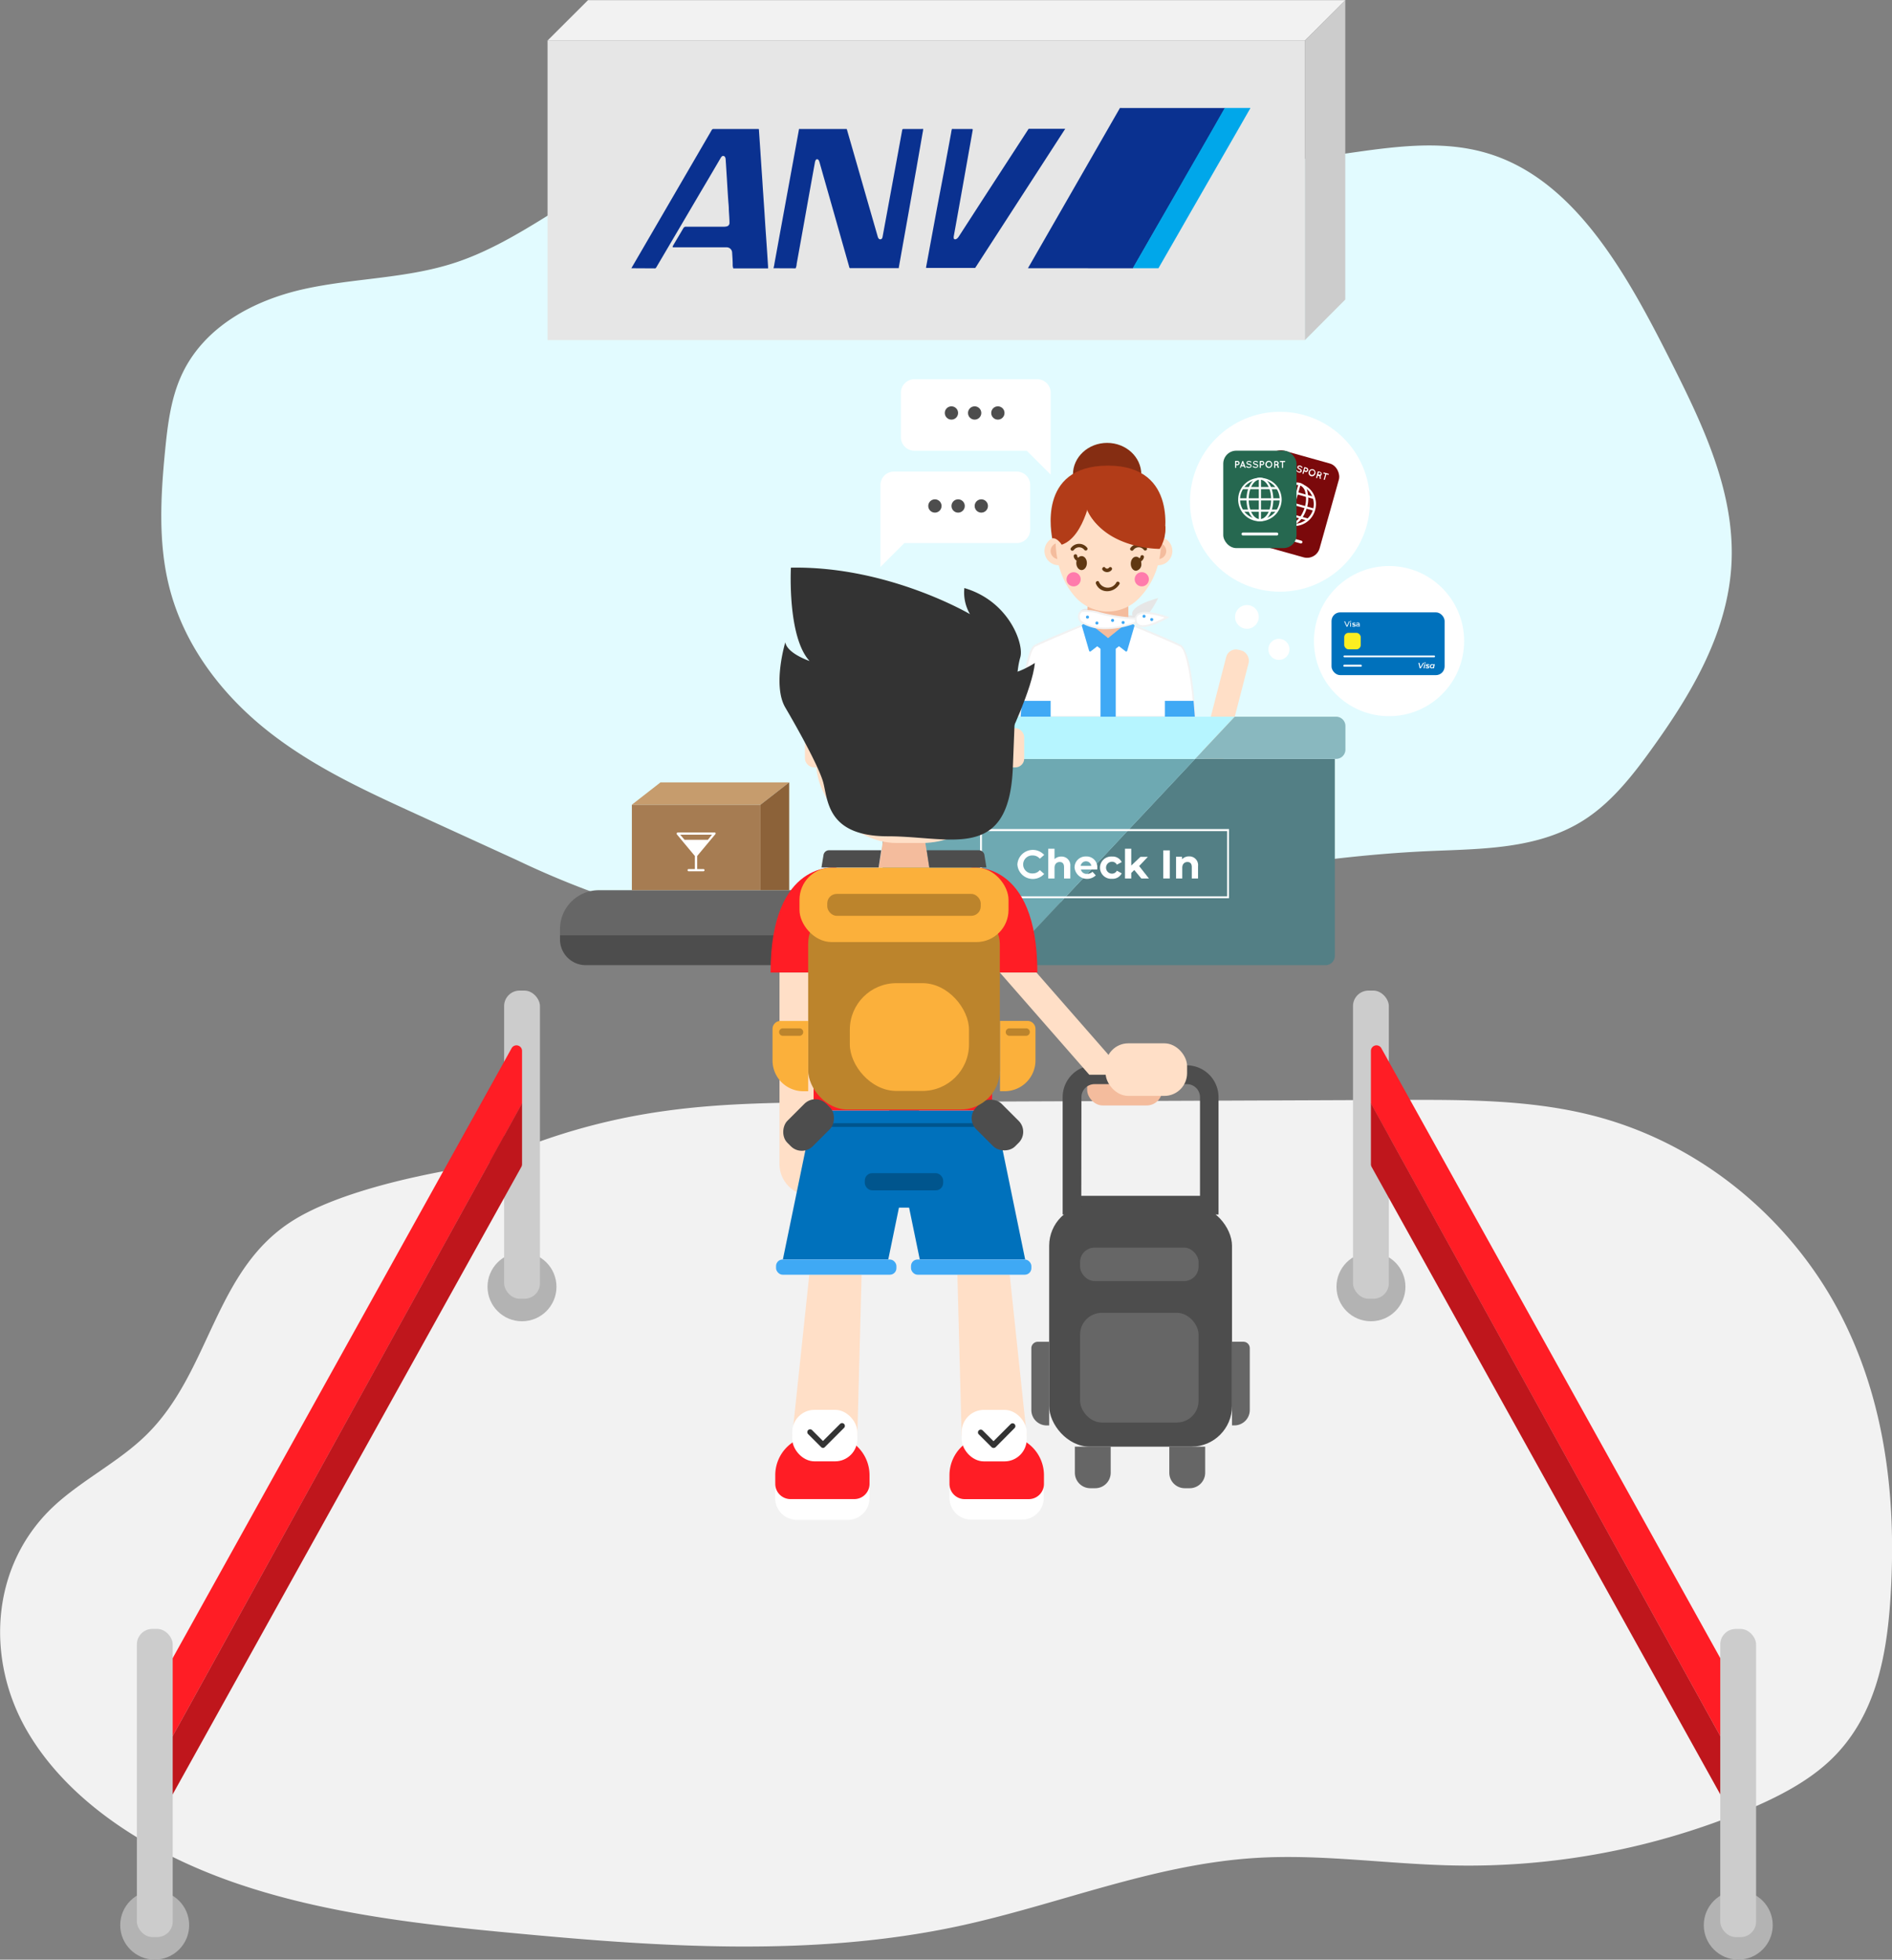 <svg xmlns="http://www.w3.org/2000/svg" viewBox="0 0 435.16 450.74"><rect x="0" y="0" width="435.16" height="450.74" fill="#808080" stroke="none"/><defs><style>.cls-1{fill:#e2fbff;}.cls-2{fill:#f2f2f2;}.cls-3{fill:#852d12;}.cls-4{fill:#e6e6e6;}.cls-5{fill:#f4bc9d;}.cls-6{fill:#fff;}.cls-7{fill:#3fa9f5;}.cls-8{fill:#ffdfc7;}.cls-9{fill:#b23c18;}.cls-10{fill:#603813;}.cls-11{fill:#ff7bac;}.cls-12{fill:#666;}.cls-13{fill:#4d4d4d;}.cls-14{fill:#537f85;}.cls-15{fill:#6ea9b2;}.cls-16{fill:#b6f5ff;}.cls-17{fill:#89b8bf;}.cls-18{fill:#a67c52;}.cls-19{fill:#c69c6d;}.cls-20{fill:#8c6239;}.cls-21{fill:#fbb03b;}.cls-22{fill:#ff1d25;}.cls-23{fill:#0071bc;}.cls-24{fill:#00558d;}.cls-25{fill:#bc842c;}.cls-26{fill:#333;}.cls-27{fill:#b3b3b3;}.cls-28{fill:#ccc;}.cls-29{fill:#bf161c;}.cls-30{fill:#0a3190;}.cls-31{fill:#00a7ea;}.cls-32{fill:#7b090b;}.cls-33{fill:#266850;}.cls-34{fill:#fcee21;}</style></defs><title>Illustration</title><g id="Layer_2" data-name="Layer 2"><g id="Layer_1-2" data-name="Layer 1"><path class="cls-1" d="M298.57,36.67c15-1.33,30.43-5.89,44.84-1,19.33,6.54,31,27.83,40.89,47.46,7.28,14.47,14.79,30,13.94,46.53-.82,15.74-9.1,29.7-17.91,42-4.53,6.35-9.4,12.61-15.67,16.73-10.65,7-23.72,6.83-36.07,7.38-57.08,2.52-113.77,24.2-170.3,15a122.24,122.24,0,0,1-19.86-4.8,203.6,203.6,0,0,1-19.62-8.17l-23-10.52c-11.81-5.4-23.74-10.87-34.16-19.1s-19.34-19.6-22.76-33.32c-2.53-10.12-1.94-20.85-.91-31.29.56-5.72,1.28-11.54,3.53-16.72C46.59,75.13,58.52,69,70,66.47s23.49-2.36,34.74-6.07C118.39,55.9,130,46.05,143,39.68,174.6,24.2,210.9,30.34,244.9,36.76,244.9,36.76,281.15,38.21,298.57,36.67Z"/><path class="cls-2" d="M111.15,267.91a144.69,144.69,0,0,1,42-12.4c13.31-1.85,26.86-1.91,40.35-2L321.67,253c14.85-.06,29.95-.09,44.19,3.47,25.71,6.42,46,24.29,57,45s13.43,44,11.91,66.63c-.88,13.13-3.49,27.07-13.88,36.86-5.18,4.88-11.93,8.36-18.87,11.29a167.1,167.1,0,0,1-68.14,12.82c-15-.33-30-2.64-45-1.72-23.77,1.45-45.73,10.86-68.85,15.78-33,7-67.74,4.74-101.59,1.54-21.63-2-43.48-4.5-63.67-11.35s-38.86-18.6-48.49-35.1-8.53-38.08,6.05-51.74c6.42-6,15-10.23,21.23-16.34,15-14.59,15.6-38.21,34.09-49.57C82.31,271.56,111.15,267.91,111.15,267.91Z"/><ellipse class="cls-3" cx="254.64" cy="109.13" rx="7.86" ry="7.26"/><path class="cls-4" d="M260.79,142.12c2.22,2.62,5.59-4.56,5.59-4.56S258.57,139.51,260.79,142.12Z"/><path class="cls-4" d="M249.1,140.13c-.44.23-.81.37-.91,1.41-.07.66.24.78.68,1,4.95,2.86,11.19.35,11.93.16.93-.24.78-1.06.08-1.07C254,141.24,251.66,139.58,249.1,140.13Z"/><rect class="cls-5" x="250.12" y="136.22" width="9.4" height="13.5"/><path class="cls-6" d="M274.81,164.85s-.93-15.74-3.48-16.38c-.7-.5-10.77-4.7-11.09-4.76h0c-.3-.05-.57-.22-.78,0l-4.11,4.82a.83.83,0,0,1-.55.27.81.81,0,0,1-.55-.27l-4.12-4.82c-.2-.22-.47-.05-.77,0h0c-.32.06-10.39,4.26-11.1,4.76-2.56.71-3.48,16.38-3.48,16.38Z"/><path class="cls-2" d="M275,165.07H234.53v-.23c.1-1.61,1-15.73,3.61-16.57.94-.59,10.77-4.7,11.15-4.77l.21-.05a.68.68,0,0,1,.77.12l4.12,4.82a.61.61,0,0,0,.39.2.73.73,0,0,0,.39-.2l4.11-4.82a.69.69,0,0,1,.77-.12l.2.05c.39.07,10.21,4.17,11.16,4.77,2.6.79,3.51,14.95,3.61,16.57ZM235,164.64h39.6c-.39-6.26-1.57-15.52-3.31-16l-.07,0c-.63-.44-10.53-4.59-11-4.72a.94.94,0,0,1-.24-.06c-.23-.06-.29-.06-.34,0l-4.11,4.81a1.12,1.12,0,0,1-.69.35h-.05a1.14,1.14,0,0,1-.68-.34L250,143.85c-.05,0-.1,0-.33,0a1,1,0,0,1-.25.06c-.48.13-10.38,4.28-11,4.72l-.06,0C236.55,149.16,235.37,158.4,235,164.64Z"/><path class="cls-7" d="M255.12,146.91l3.76,2.9a.24.24,0,0,0,.38-.13l1.65-5.67a.24.24,0,0,0,0-.2l-1-.79a.25.25,0,0,0-.39,0l-4.43,3.56A.25.25,0,0,0,255.12,146.91Z"/><path class="cls-7" d="M254.62,146.91l-3.75,2.9a.24.24,0,0,1-.38-.13L248.84,144a.24.24,0,0,1,0-.2l.87-.79a.24.24,0,0,1,.38,0l4.53,3.56A.24.24,0,0,1,254.62,146.91Z"/><path class="cls-6" d="M248.84,140.58a1.52,1.52,0,0,0,0,2.57c4.95,2.86,11.19.35,11.93.16.93-.24.78-1.06.08-1.07C254,141.88,251.4,140,248.84,140.58Z"/><path class="cls-2" d="M254.32,144.72a10.91,10.91,0,0,1-5.55-1.38,1.76,1.76,0,0,1-.84-1.51,1.49,1.49,0,0,1,.81-1.44l0,0a9.85,9.85,0,0,1,4.37.46,39.82,39.82,0,0,0,7.73,1.2.72.72,0,0,1,.77.6c0,.3-.15.72-.81.88l-.35.11A19.85,19.85,0,0,1,254.32,144.72Zm-5.41-3.94a1.09,1.09,0,0,0-.55,1A1.35,1.35,0,0,0,249,143c2.93,1.69,6.76,1.77,11.41.26l.37-.12c.37-.09.51-.28.49-.42s-.12-.22-.35-.22a40.42,40.42,0,0,1-7.82-1.21A9.9,9.9,0,0,0,248.91,140.78Z"/><path class="cls-8" d="M269.64,126.74a3.27,3.27,0,1,1-3.26-3.27A3.26,3.26,0,0,1,269.64,126.74Z"/><path class="cls-5" d="M268.23,126.74a1.86,1.86,0,1,1-1.85-1.86A1.85,1.85,0,0,1,268.23,126.74Z"/><path class="cls-8" d="M246.77,126.74a3.27,3.27,0,1,1-3.26-3.27A3.26,3.26,0,0,1,246.77,126.74Z"/><path class="cls-5" d="M245.36,126.74a1.86,1.86,0,1,1-1.85-1.86A1.85,1.85,0,0,1,245.36,126.74Z"/><path class="cls-8" d="M247.26,137.25a10,10,0,0,0,14.79.28c7.55-7.86,4.35-18.94,4.35-18.94s-.57-7.79-11.33-7.79a11.86,11.86,0,0,0-11.7,8S240.59,129.63,247.26,137.25Z"/><path class="cls-9" d="M242,123.83c1.13-.25,2.2,1.46,2.2,1.46l.47-8.24,20,0s1,9,.95,8.67c.59-2.32,2.07-1.72,2.07-1.72s3.7-16.9-12.85-16.9S242,123.36,242,123.83Z"/><rect class="cls-7" x="253.12" y="148.59" width="3.5" height="16.39"/><path class="cls-7" d="M252.53,146.71h4.67c.29,0,.43,1.68.23,1.88l-2.33,1.78a.32.32,0,0,1-.47,0l-2.34-1.77C252.1,148.37,252.25,146.71,252.53,146.71Z"/><path class="cls-6" d="M261.21,142.67c.38,3.41,7.19-.66,7.19-.66S260.83,139.26,261.21,142.67Z"/><path class="cls-2" d="M262.88,144.24a2.37,2.37,0,0,1-1-.2,1.59,1.59,0,0,1-.85-1.35h0a1.5,1.5,0,0,1,.53-1.46c1.67-1.32,6.72.5,6.94.57l.42.16-.38.23C268.34,142.29,265.05,144.24,262.88,144.24Zm-1.46-1.59a1.18,1.18,0,0,0,.62,1c1.42.7,4.68-1,5.84-1.6-1.65-.54-5-1.36-6.09-.49a1.14,1.14,0,0,0-.37,1.09Z"/><circle class="cls-7" cx="263.13" cy="141.75" r="0.35"/><circle class="cls-7" cx="264.9" cy="142.5" r="0.35"/><circle class="cls-7" cx="258.32" cy="143.19" r="0.35"/><circle class="cls-7" cx="252.29" cy="143.31" r="0.35"/><circle class="cls-7" cx="255.89" cy="142.7" r="0.35"/><circle class="cls-7" cx="250.12" cy="141.94" r="0.35"/><polygon class="cls-7" points="241.65 164.85 234.76 164.85 235.05 161.21 241.65 161.21 241.65 164.85"/><polygon class="cls-7" points="267.93 164.85 274.81 164.85 274.52 161.21 267.93 161.21 267.93 164.85"/><path class="cls-10" d="M248.77,127.91a1,1,0,0,0-.76.36.41.41,0,0,1-.25-.31.41.41,0,1,0-.81,0,1.4,1.4,0,0,0,.67,1,2.35,2.35,0,0,0-.07.54c0,.89.55,1.62,1.22,1.62s1.21-.73,1.21-1.62S249.43,127.91,248.77,127.91Z"/><path class="cls-10" d="M262.7,127.69a.41.41,0,0,0-.4.4.4.4,0,0,1-.25.31,1,1,0,0,0-.76-.35c-.67,0-1.21.72-1.21,1.62s.54,1.61,1.21,1.61a1.46,1.46,0,0,0,1.22-1.61,2.36,2.36,0,0,0-.07-.55,1.38,1.38,0,0,0,.67-1A.41.41,0,0,0,262.7,127.69Z"/><path class="cls-10" d="M255.66,131.12a.43.43,0,0,0,0-.57.41.41,0,0,0-.57,0,.55.55,0,0,1-.91,0c-.34-.39-.91.19-.57.58A1.35,1.35,0,0,0,255.66,131.12Z"/><path class="cls-10" d="M257.46,134.38c.27-.44-.43-.85-.7-.41a2.22,2.22,0,0,1-4-.11c-.2-.48-.9-.07-.69.41C253.08,136.64,256.21,136.44,257.46,134.38Z"/><path class="cls-10" d="M247,126.48a1.51,1.51,0,0,1,2.4,0,.41.41,0,0,0,.7-.41,2.33,2.33,0,0,0-3.8,0C246,126.52,246.67,126.92,247,126.48Z"/><path class="cls-10" d="M260.69,126.48a1.51,1.51,0,0,1,2.4,0,.41.41,0,0,0,.7-.41,2.33,2.33,0,0,0-3.8,0C259.71,126.52,260.41,126.92,260.69,126.48Z"/><circle class="cls-11" cx="246.93" cy="133.25" r="1.63"/><path class="cls-11" d="M264.24,133.25a1.63,1.63,0,1,1-1.63-1.64A1.63,1.63,0,0,1,264.24,133.25Z"/><path class="cls-9" d="M251.16,112.73s-1.49,10.66-6.95,12.56l-1.42-4.35,1.19-5.69Z"/><path class="cls-9" d="M249.77,116.38s1.35,7.91,15.87,9.31v-5.87l-1.09-5.4-5.89-.76Z"/><path class="cls-9" d="M268.05,121.08a9.16,9.16,0,0,1-1.32,5.17s-12.34.16-16.66-8.94l9.25-2Z"/><rect class="cls-8" x="277.86" y="149.69" width="5.33" height="26.68" rx="2.3" transform="matrix(0.97, 0.25, -0.25, 0.97, 50.5, -65.79)"/><path class="cls-12" d="M137.73,204.76h67.88a0,0,0,0,1,0,0v10.35a0,0,0,0,1,0,0H128.8a0,0,0,0,1,0,0V213.7A8.94,8.94,0,0,1,137.73,204.76Z"/><path class="cls-13" d="M128.8,215.11h76.81a0,0,0,0,1,0,0V222a0,0,0,0,1,0,0H134.72A5.92,5.92,0,0,1,128.8,216v-.93A0,0,0,0,1,128.8,215.11Z"/><path class="cls-14" d="M230.35,222h74.51a2.14,2.14,0,0,0,2.15-2.14V174.55H274.87Z"/><path class="cls-15" d="M203,174.55v45.27A2.14,2.14,0,0,0,205.1,222h25.25l44.52-47.41Z"/><path class="cls-16" d="M284,164.85H202.3a2.15,2.15,0,0,0-2.14,2.15v5.4a2.14,2.14,0,0,0,2.14,2.15h72.57Z"/><path class="cls-17" d="M307.29,164.85H284l-9.11,9.7h32.42a2.14,2.14,0,0,0,2.14-2.15V167A2.15,2.15,0,0,0,307.29,164.85Z"/><path class="cls-6" d="M234,198.83a3.55,3.55,0,0,1,6.16-2.19l-1,.88a2.06,2.06,0,0,0-1.62-.75,2.07,2.07,0,1,0,0,4.13,2.05,2.05,0,0,0,1.62-.77l1,.89a3.55,3.55,0,0,1-6.16-2.19Z"/><path class="cls-6" d="M246.17,199.22v2.84h-1.44v-2.62c0-.8-.37-1.17-1-1.17s-1.19.42-1.19,1.34v2.45h-1.44v-6.84h1.44v2.39a2.22,2.22,0,0,1,1.58-.59A2,2,0,0,1,246.17,199.22Z"/><path class="cls-6" d="M252.36,200H248.6a1.33,1.33,0,0,0,1.42,1,1.7,1.7,0,0,0,1.25-.48l.76.83a2.9,2.9,0,0,1-4.88-1.75A2.53,2.53,0,0,1,249.8,197a2.46,2.46,0,0,1,2.58,2.58C252.38,199.71,252.36,199.87,252.36,200Zm-3.78-.84H251a1.24,1.24,0,0,0-2.45,0Z"/><path class="cls-6" d="M253,199.58a2.57,2.57,0,0,1,2.77-2.56,2.28,2.28,0,0,1,2.22,1.27l-1.11.6a1.25,1.25,0,0,0-1.12-.68,1.37,1.37,0,0,0,0,2.74,1.23,1.23,0,0,0,1.12-.68l1.11.61a2.3,2.3,0,0,1-2.22,1.25A2.56,2.56,0,0,1,253,199.58Z"/><path class="cls-6" d="M260.88,200.11l-.69.69v1.26h-1.44v-6.84h1.44v3.87l2.11-2H264L262,199.2l2.25,2.86h-1.75Z"/><path class="cls-6" d="M267.55,195.6h1.5v6.46h-1.5Z"/><path class="cls-6" d="M275.55,199.22v2.84h-1.44v-2.62c0-.8-.37-1.17-1-1.17s-1.19.42-1.19,1.34v2.45h-1.43v-5h1.37v.58a2.2,2.2,0,0,1,1.64-.66A2,2,0,0,1,275.55,199.22Z"/><path class="cls-6" d="M282.67,206.6H225.41V190.69h57.26Zm-56.83-.43h56.4v-15h-56.4Z"/><rect class="cls-18" x="145.33" y="185.09" width="29.59" height="19.67"/><polygon class="cls-19" points="174.92 185.09 145.33 185.09 151.91 179.96 181.51 179.96 174.92 185.09"/><polygon class="cls-20" points="181.51 204.76 174.92 204.76 174.92 185.09 181.51 179.96 181.51 204.76"/><path class="cls-6" d="M164.58,191.62a.25.25,0,0,0-.23-.15h-8.44a.27.27,0,0,0-.24.15.26.26,0,0,0,0,.28l1.4,1.69,2.75,3.3v3h-1.42a.25.25,0,0,0-.26.26.26.26,0,0,0,.26.26h3.38a.26.26,0,0,0,.26-.26.26.26,0,0,0-.26-.26h-1.43v-3l2.75-3.3,1.41-1.69A.26.26,0,0,0,164.58,191.62Zm-1.76,1.54h-5.38l-1-1.17h7.32Z"/><polygon class="cls-5" points="213.76 199.56 202.08 199.56 203.63 190.12 212.21 190.12 213.76 199.56"/><path class="cls-21" d="M237,234.83h1.12a0,0,0,0,1,0,0V251a0,0,0,0,1,0,0H231.8a1.84,1.84,0,0,1-1.84-1.84v-7.24A7.08,7.08,0,0,1,237,234.83Z" transform="translate(468.12 485.82) rotate(-180)"/><path class="cls-12" d="M238.7,308.63h2.61a0,0,0,0,1,0,0v19.24a0,0,0,0,1,0,0h-.56a3.54,3.54,0,0,1-3.54-3.54V310.11A1.48,1.48,0,0,1,238.7,308.63Z"/><path class="cls-12" d="M286.89,308.63h.56a0,0,0,0,1,0,0v19.24a0,0,0,0,1,0,0h-2.61a1.48,1.48,0,0,1-1.48-1.48V312.16A3.54,3.54,0,0,1,286.89,308.63Z" transform="translate(570.81 636.49) rotate(-180)"/><path class="cls-6" d="M218.38,341h21.68a0,0,0,0,1,0,0v3.53a5,5,0,0,1-5,5H223.38a5,5,0,0,1-5-5V341A0,0,0,0,1,218.38,341Z"/><path class="cls-6" d="M183.31,341H195a5,5,0,0,1,5,5v3.53a0,0,0,0,1,0,0H178.31a0,0,0,0,1,0,0V346a5,5,0,0,1,5-5Z" transform="translate(378.29 690.59) rotate(-180)"/><path class="cls-22" d="M227.49,330.21H231a9.11,9.11,0,0,1,9.11,9.11v2a3.5,3.5,0,0,1-3.5,3.5H221.88a3.5,3.5,0,0,1-3.5-3.5v-2A9.11,9.11,0,0,1,227.49,330.21Z"/><polygon class="cls-8" points="221.18 330.21 220.2 293.2 232.23 293.2 236.15 330.21 221.18 330.21"/><path class="cls-22" d="M181.8,330.21h14.68a3.5,3.5,0,0,1,3.5,3.5v2a9.11,9.11,0,0,1-9.11,9.11h-3.46a9.11,9.11,0,0,1-9.11-9.11v-2A3.5,3.5,0,0,1,181.8,330.21Z" transform="translate(378.29 675.02) rotate(-180)"/><polygon class="cls-8" points="197.19 330.21 198.17 293.2 186.14 293.2 182.22 330.21 197.19 330.21"/><path class="cls-22" d="M192.44,199.56s-15.21-2-15.21,24.13h8.65Z"/><path class="cls-22" d="M223.37,199.56s15.22-2,15.22,24.13h-8.65Z"/><path class="cls-8" d="M179.28,223.69h8.42a0,0,0,0,1,0,0V275a0,0,0,0,1,0,0h-1.15a7.27,7.27,0,0,1-7.27-7.27v-44A0,0,0,0,1,179.28,223.69Z"/><polygon class="cls-23" points="204.3 289.7 180.06 289.7 187.13 255.41 211.37 255.41 204.3 289.7"/><polygon class="cls-23" points="211.55 289.7 235.79 289.7 228.73 255.41 204.49 255.41 211.55 289.7"/><rect class="cls-7" x="178.49" y="289.7" width="27.69" height="3.5" rx="1.51"/><rect class="cls-7" x="209.53" y="289.7" width="27.69" height="3.5" rx="1.51"/><rect class="cls-22" x="187.13" y="221.45" width="41.05" height="33.96"/><path class="cls-24" d="M229.41,259.2H186a.43.43,0,0,1-.43-.43.43.43,0,0,1,.43-.43h43.43a.43.43,0,0,1,.43.43A.43.43,0,0,1,229.41,259.2Z"/><rect class="cls-13" x="181.84" y="252.43" width="8.27" height="12.68" rx="3.57" transform="translate(237.45 -55.71) rotate(45)"/><rect class="cls-13" x="225.28" y="252.43" width="8.27" height="12.68" rx="3.57" transform="translate(574.61 279.53) rotate(135)"/><rect class="cls-5" x="250.05" y="246.03" width="17.25" height="8.24" rx="3.56"/><path class="cls-13" d="M280.26,279.35H244.41v-27a7.32,7.32,0,0,1,7.32-7.31h21.21a7.32,7.32,0,0,1,7.32,7.31Zm-31.56-4.29H276V252.37a3,3,0,0,0-3-3H251.73a3,3,0,0,0-3,3Z"/><rect class="cls-13" x="241.31" y="277.21" width="42.05" height="55.54" rx="9.33"/><path class="cls-12" d="M247.21,332.75h8.25a0,0,0,0,1,0,0v6a3.56,3.56,0,0,1-3.56,3.56h-1.12a3.56,3.56,0,0,1-3.56-3.56v-6A0,0,0,0,1,247.21,332.75Z"/><path class="cls-12" d="M268.94,332.75h8.25a0,0,0,0,1,0,0v6a3.56,3.56,0,0,1-3.56,3.56H272.5a3.56,3.56,0,0,1-3.56-3.56v-6A0,0,0,0,1,268.94,332.75Z"/><rect class="cls-12" x="248.42" y="301.97" width="27.25" height="25.23" rx="5"/><rect class="cls-12" x="248.42" y="286.97" width="27.25" height="7.69" rx="3.32"/><rect class="cls-25" x="185.88" y="208.13" width="44.08" height="47.07" rx="9"/><rect class="cls-21" x="183.88" y="199.56" width="48.08" height="17.13" rx="7.4"/><rect class="cls-21" x="195.46" y="226.14" width="27.41" height="24.79" rx="10.71"/><path class="cls-13" d="M202.08,199.53H188.94l.47-2.88a1.29,1.29,0,0,1,1.27-1.08h12Z"/><path class="cls-13" d="M213.74,199.53h13.14l-.47-2.88a1.29,1.29,0,0,0-1.27-1.08h-12Z"/><rect class="cls-8" x="187.7" y="144.1" width="42.93" height="49.8" rx="18.54"/><rect class="cls-8" x="185.13" y="167.49" width="4.72" height="9.02" rx="2.04"/><rect class="cls-8" x="230.85" y="167.49" width="4.72" height="9.02" rx="2.04"/><path class="cls-26" d="M181.91,130.57s-.86,15.89,4.29,21.47c0,0-5.15-1.72-5.58-4.3,0,0-3,9.88,0,15s7.3,12.88,8.58,16.74.43,12.88,15,12.88,27.9,6,28.76-15.88c.76-19.43.86-22.33,1.72-25.33s-2.58-12.88-12.88-15.89a9.94,9.94,0,0,0,1.29,6S204.23,130.14,181.91,130.57Z"/><path class="cls-26" d="M231.87,169.93s5.59-11.56,6.15-17.43c0,0-6.33,4.1-7.17,1.49S231.87,169.93,231.87,169.93Z"/><rect class="cls-23" x="202.12" y="269.84" width="11.28" height="7.93"/><path class="cls-21" d="M179.53,234.83h6.35a0,0,0,0,1,0,0V251a0,0,0,0,1,0,0h-1.12a7.08,7.08,0,0,1-7.08-7.08v-7.24A1.84,1.84,0,0,1,179.53,234.83Z"/><polygon class="cls-8" points="258.95 247.2 250.53 247.2 229.96 223.69 238.38 223.69 258.95 247.2"/><rect class="cls-8" x="254.29" y="239.98" width="18.74" height="12.09" rx="5.22"/><rect class="cls-6" x="221.18" y="324.29" width="14.97" height="11.85" rx="5.12"/><rect class="cls-6" x="182.22" y="324.29" width="14.97" height="11.85" rx="5.12" transform="translate(379.41 660.42) rotate(180)"/><polyline class="cls-6" points="186.36 329.44 189.32 332.4 193.71 328.02"/><path class="cls-26" d="M189.32,333.05a.67.67,0,0,1-.45-.19l-3-3a.64.64,0,0,1,.91-.91l2.5,2.5,3.94-3.93a.64.64,0,1,1,.91.91l-4.39,4.39A.68.68,0,0,1,189.32,333.05Z"/><polyline class="cls-6" points="225.55 329.44 228.51 332.4 232.9 328.02"/><path class="cls-26" d="M228.51,333.05a.65.65,0,0,1-.45-.19l-3-3A.64.64,0,0,1,226,329l2.51,2.5,3.93-3.93a.64.64,0,1,1,.91.91L229,332.86A.68.68,0,0,1,228.51,333.05Z"/><rect class="cls-24" x="198.9" y="269.84" width="18.03" height="3.96" rx="1.71"/><rect class="cls-25" x="190.27" y="205.61" width="35.3" height="5.04" rx="2.17"/><path class="cls-25" d="M183.88,238.25h-3.82a.86.86,0,1,1,0-1.72h3.82a.86.86,0,0,1,0,1.72Z"/><path class="cls-25" d="M236,238.25h-3.82a.86.86,0,0,1,0-1.72H236a.86.86,0,0,1,0,1.72Z"/><circle class="cls-27" cx="120.06" cy="295.98" r="7.93"/><rect class="cls-28" x="115.95" y="227.85" width="8.24" height="70.88" rx="3.56"/><path class="cls-22" d="M120.07,241.74a1.28,1.28,0,0,0-2.41-.62L35.58,388.84v18l84.49-153Z"/><path class="cls-29" d="M35.58,406.82v13.35L119.91,268.4a1.28,1.28,0,0,0,.16-.63v-14Z"/><circle class="cls-27" cx="35.58" cy="442.81" r="7.93"/><rect class="cls-28" x="31.48" y="374.67" width="8.24" height="70.88" rx="3.56"/><circle class="cls-27" cx="315.32" cy="295.98" r="7.93"/><rect class="cls-28" x="311.19" y="227.85" width="8.24" height="70.88" rx="3.56" transform="translate(630.62 526.58) rotate(-180)"/><path class="cls-22" d="M315.31,241.74a1.28,1.28,0,0,1,2.41-.62L399.8,388.84v18l-84.49-153Z"/><path class="cls-29" d="M399.8,406.82v13.35L315.47,268.4a1.28,1.28,0,0,1-.16-.63v-14Z"/><circle class="cls-27" cx="399.8" cy="442.81" r="7.93"/><rect class="cls-28" x="395.67" y="374.67" width="8.24" height="70.88" rx="3.56" transform="translate(799.57 820.23) rotate(-180)"/><rect class="cls-4" x="125.94" y="9.32" width="174.19" height="68.91"/><path class="cls-30" d="M236.45,61.7a.88.88,0,0,1,.16-.32l20.81-36.25.16-.28a.69.69,0,0,1,.35,0h23.64c.24,0,.14.13.09.23-.2.38-.42.75-.64,1.12l-5.15,9c-1.54,2.66-3.07,5.34-4.6,8L266.77,51q-2,3.42-3.94,6.84c-.7,1.2-1.38,2.42-2.09,3.63a.66.66,0,0,1-.17.24Z"/><path class="cls-30" d="M177.9,61.7a8.91,8.91,0,0,0,.23-1.12c.51-2.76,1-5.51,1.51-8.27l1.44-7.87,1.44-7.87,1.2-6.57c.07-.41,0-.33.38-.33h10.35c.37,0,.3,0,.39.3q2.31,8,4.6,16l2.42,8.39a1.36,1.36,0,0,0,.18.43.48.48,0,0,0,.88-.07,1.21,1.21,0,0,0,.09-.34q1.13-6.14,2.26-12.27t2.2-12c.08-.44.08-.44.51-.44H212a.74.74,0,0,1,.33,0,5.31,5.31,0,0,1-.13.89L210.73,39c-.54,3-1.07,6.06-1.61,9.09l-1.62,9.08c-.26,1.45-.51,2.89-.77,4.33a1.09,1.09,0,0,0,0,.18H195.45a1,1,0,0,1-.17-.43c-.8-2.84-1.61-5.67-2.41-8.5-1.43-5.06-2.88-10.12-4.31-15.18a3.58,3.58,0,0,0-.19-.58c-.09-.2-.22-.37-.46-.36s-.3.2-.38.37a1.14,1.14,0,0,0-.1.36q-1.11,6.12-2.2,12.24c-.66,3.71-1.33,7.41-2,11.12a2.52,2.52,0,0,1-.24,1Z"/><path class="cls-30" d="M145.21,61.7q9.24-15.89,18.47-31.76a.47.47,0,0,1,.48-.27h10.07c.36,0,.31,0,.33.31l.33,4.83c.06,1,.13,1.93.19,2.89.09,1.38.19,2.75.28,4.13.06,1,.12,1.91.19,2.87.09,1.38.19,2.77.28,4.15.06,1,.13,2,.19,3,.09,1.35.19,2.71.28,4.06l.18,2.67.18,2.8c0,.12,0,.24,0,.36h-8a2.43,2.43,0,0,1-.14-.92c0-.92-.08-1.83-.13-2.75a1.26,1.26,0,0,0-1.17-1.18h-12c-.6,0-.63,0-.33-.54.76-1.3,1.54-2.59,2.3-3.89a.63.63,0,0,1,.64-.31h8.59a3,3,0,0,0,.73-.08.78.78,0,0,0,.63-.81c0-1-.1-2-.15-3.07,0-.73-.09-1.46-.14-2.19s-.11-1.65-.16-2.48-.09-1.44-.13-2.16-.11-1.7-.16-2.54-.09-1.43-.14-2.14a1.21,1.21,0,0,0-.16-.59A.49.49,0,0,0,166,36a2.91,2.91,0,0,0-.32.46q-2.26,3.87-4.55,7.73-4.16,7.08-8.33,14.16l-1.83,3.11a.59.59,0,0,1-.25.27Z"/><path class="cls-31" d="M287.56,24.85c0,.09,0,.15-.08.21q-3.28,5.75-6.58,11.47l-7.64,13.29q-3.4,5.94-6.82,11.88h-5.87a2.49,2.49,0,0,1,.32-.63c.93-1.63,1.88-3.26,2.82-4.9L266.1,52c.78-1.36,1.57-2.72,2.35-4.09l2.15-3.73,2.15-3.77,2.18-3.78,2.4-4.17,2.08-3.63,2.27-4c.06-.06.13,0,.2,0h5.51A.25.25,0,0,1,287.56,24.85Z"/><path class="cls-30" d="M219.28,29.67h4.05c.44,0,.44,0,.36.44l-2.13,12q-1.09,6.13-2.2,12.28a1.25,1.25,0,0,0,0,.33c0,.41.47.44.85.07a2.3,2.3,0,0,0,.34-.43L226,45.93l10.39-16c.21-.32.12-.3.49-.3H245l-20.71,32H213a1.21,1.21,0,0,0,0-.18c.27-1.44.54-2.88.8-4.33l1.68-9.08L217.2,39l1.56-8.43a5.85,5.85,0,0,1,.18-.89A.84.84,0,0,1,219.28,29.67Z"/><polygon class="cls-2" points="300.13 9.32 125.94 9.32 135.25 0.03 309.44 0.03 300.13 9.32"/><polygon class="cls-28" points="309.41 0 309.41 68.9 300.13 78.23 300.13 9.33 309.41 0"/><circle class="cls-6" cx="294.39" cy="115.41" r="20.69"/><circle class="cls-6" cx="319.48" cy="147.46" r="17.27"/><rect class="cls-32" x="289.2" y="104.72" width="16.85" height="22.41" rx="3" transform="translate(42.33 -76.02) rotate(15.66)"/><path class="cls-6" d="M297.62,121a5,5,0,0,1-1.36-.19,5,5,0,1,1,5.76-7.33,5,5,0,0,1,.46,3.83h0A5,5,0,0,1,297.62,121Zm0-9.59a4.49,4.49,0,0,0-2.22.58,4.54,4.54,0,1,0,6.6,5.19h0a4.54,4.54,0,0,0-3.15-5.6A4.35,4.35,0,0,0,297.62,111.39Z"/><path class="cls-6" d="M296.81,120.86a2,2,0,0,1-.55-.07,2.69,2.69,0,0,1-1.72-2.07,7.63,7.63,0,0,1,1.9-6.78,2.37,2.37,0,0,1,4.27,1.2,7,7,0,0,1-.12,3.62C299.91,119.19,298.32,120.86,296.81,120.86Zm1.64-9.36a2.5,2.5,0,0,0-1.66.81,7,7,0,0,0-1.76,6.28,2.17,2.17,0,0,0,1.37,1.71c1.37.39,3-1.26,3.71-3.67h0a6.56,6.56,0,0,0,.11-3.36,2.19,2.19,0,0,0-1.37-1.71A1.34,1.34,0,0,0,298.45,111.5Z"/><rect class="cls-6" x="292.83" y="115.68" width="9.59" height="0.5" transform="translate(105.7 371.24) rotate(-74.35)"/><rect class="cls-6" x="297.37" y="111.14" width="0.5" height="9.59" transform="translate(105.67 371.22) rotate(-74.34)"/><rect class="cls-6" x="298.07" y="109.4" width="0.5" height="8.06" transform="translate(108.59 370.08) rotate(-74.34)"/><rect class="cls-6" x="296.67" y="114.4" width="0.5" height="8.06" transform="translate(102.76 372.37) rotate(-74.34)"/><path class="cls-6" d="M294.75,107l-.27-.08-.14.48a.12.12,0,0,1-.15.09.12.12,0,0,1-.09-.15l.37-1.32a.12.12,0,0,1,.15-.09h0l.4.12a.49.49,0,0,1,.35.61A.51.51,0,0,1,294.75,107Zm-.2-.33.27.08a.24.24,0,0,0,.3-.16.25.25,0,0,0-.17-.3l-.27-.07Z"/><path class="cls-6" d="M296.1,107.61l-.54-.15-.19.26a.15.15,0,0,1-.14,0l0,0a.13.13,0,0,1,0-.18l.85-1.18a.13.13,0,0,1,.14,0,.12.12,0,0,1,.1.11l.12,1.45a.12.12,0,0,1-.11.14h0a.11.11,0,0,1-.09-.11Zm0-.27-.05-.53-.31.43Z"/><path class="cls-6" d="M296.66,107.75a.13.13,0,0,1,.17,0,.75.75,0,0,0,.38.29.51.51,0,0,0,.3,0c.08,0,.13-.08.14-.14a.11.11,0,0,0,0-.08.25.25,0,0,0,0-.08.89.89,0,0,0-.27-.19h0a1.3,1.3,0,0,1-.26-.17.53.53,0,0,1-.16-.23.34.34,0,0,1,0-.2.43.43,0,0,1,.27-.27.67.67,0,0,1,.42,0,.92.92,0,0,1,.43.31.12.12,0,0,1,0,.17.12.12,0,0,1-.17,0,.68.68,0,0,0-.31-.25.52.52,0,0,0-.28,0,.18.18,0,0,0-.12.12.06.06,0,0,0,0,.06.59.59,0,0,0,0,.08.9.9,0,0,0,.25.17h0a2.27,2.27,0,0,1,.28.18.53.53,0,0,1,.17.25.37.37,0,0,1,0,.21.44.44,0,0,1-.29.29.76.76,0,0,1-.45,0,1.06,1.06,0,0,1-.5-.38A.12.12,0,0,1,296.66,107.75Z"/><path class="cls-6" d="M298.13,108.16a.11.11,0,0,1,.16,0,.75.75,0,0,0,.38.29.43.43,0,0,0,.3,0c.08,0,.13-.07.14-.13a.11.11,0,0,0,0-.08.2.2,0,0,0,0-.08,1.13,1.13,0,0,0-.28-.19h0a1.78,1.78,0,0,1-.27-.17.53.53,0,0,1-.16-.23.67.67,0,0,1,0-.2.43.43,0,0,1,.27-.27.67.67,0,0,1,.42,0,1,1,0,0,1,.44.31.12.12,0,0,1,0,.17.11.11,0,0,1-.16,0,.76.76,0,0,0-.32-.25.48.48,0,0,0-.27,0,.2.2,0,0,0-.13.12v.06a.25.25,0,0,0,.05.08.67.67,0,0,0,.25.17h0a1.48,1.48,0,0,1,.28.17.59.59,0,0,1,.17.25.37.37,0,0,1,0,.21.44.44,0,0,1-.29.29.73.73,0,0,1-.44,0,1,1,0,0,1-.51-.38A.13.13,0,0,1,298.13,108.16Z"/><path class="cls-6" d="M300.24,108.52l-.27-.08-.14.48a.12.12,0,0,1-.15.09.13.13,0,0,1-.09-.16l.37-1.31a.12.12,0,0,1,.15-.09h0l.4.11a.5.5,0,0,1-.27,1Zm-.2-.33.27.08a.24.24,0,0,0,.3-.16.25.25,0,0,0-.17-.3l-.27-.08Z"/><path class="cls-6" d="M302.46,108.32a.86.86,0,0,1,.07.63.88.88,0,0,1-.38.5.84.84,0,0,1-.6.09.74.74,0,0,1-.48-.4.78.78,0,0,1-.06-.62.87.87,0,0,1,.37-.5.78.78,0,0,1,.62-.09A.78.78,0,0,1,302.46,108.32Zm-.18.56a.6.6,0,0,0,0-.44.47.47,0,0,0-.3-.25.52.52,0,0,0-.41,0,.59.59,0,0,0-.26.35.63.63,0,0,0,0,.43.51.51,0,0,0,.72.2A.65.65,0,0,0,302.28,108.88Z"/><path class="cls-6" d="M303.83,110a.14.14,0,0,1-.13.14h-.05a.25.25,0,0,1-.08,0,.23.23,0,0,1-.05-.1.78.78,0,0,1,0-.28.17.17,0,0,0,0-.1.22.22,0,0,0-.05-.08.35.35,0,0,0-.11-.09l-.26-.07-.14.48a.13.13,0,0,1-.16.09.13.13,0,0,1-.08-.16l.36-1.31a.13.13,0,0,1,.16-.09h0l.4.11a.49.49,0,0,1,.34.61.48.48,0,0,1-.27.32.31.31,0,0,1,.05.1.46.46,0,0,1,0,.26.58.58,0,0,0,0,.14A.15.15,0,0,1,303.83,110Zm-.07-1a.22.22,0,0,0-.16-.29l-.27-.08-.13.46.27.08A.24.24,0,0,0,303.76,109Z"/><path class="cls-6" d="M305.41,109.2l-.35-.1-.34,1.19a.12.12,0,0,1-.15.09.13.13,0,0,1-.09-.16l.33-1.18-.35-.1a.13.13,0,0,1,.07-.25l1,.27a.12.12,0,0,1,.09.15A.13.13,0,0,1,305.41,109.2Z"/><path class="cls-6" d="M299.14,125l-7.5-2.11a.32.32,0,0,1-.23-.4h0a.32.32,0,0,1,.4-.23l7.51,2.1a.33.33,0,0,1,.22.41h0A.33.33,0,0,1,299.14,125Z"/><rect class="cls-33" x="281.35" y="103.66" width="16.85" height="22.41" rx="3"/><path class="cls-6" d="M289.78,119.91a5,5,0,1,1,5-5A5.05,5.05,0,0,1,289.78,119.91Zm0-9.59a4.55,4.55,0,1,0,4.54,4.55A4.55,4.55,0,0,0,289.78,110.32Z"/><path class="cls-6" d="M289.78,119.91c-1.73,0-3.08-2.22-3.08-5s1.35-5.05,3.08-5.05,3.08,2.22,3.08,5.05S291.51,119.91,289.78,119.91Zm0-9.59c-1.42,0-2.58,2-2.58,4.55s1.16,4.54,2.58,4.54,2.58-2,2.58-4.54S291.2,110.32,289.78,110.32Z"/><rect class="cls-6" x="289.53" y="110.07" width="0.5" height="9.59"/><rect class="cls-6" x="284.99" y="114.61" width="9.59" height="0.5"/><rect class="cls-6" x="285.75" y="112.02" width="8.06" height="0.5"/><rect class="cls-6" x="285.75" y="117.21" width="8.06" height="0.5"/><path class="cls-6" d="M284.6,107h-.28v.51a.13.13,0,0,1-.26,0v-1.37a.13.13,0,0,1,.13-.13h.41a.5.5,0,0,1,.5.5A.49.49,0,0,1,284.6,107Zm-.28-.25h.28a.24.24,0,0,0,0-.48h-.28Z"/><path class="cls-6" d="M286.07,107.26h-.56l-.11.3a.13.13,0,0,1-.12.08h0a.14.14,0,0,1-.08-.17l.51-1.36a.12.12,0,0,1,.12-.08.11.11,0,0,1,.12.08l.52,1.36a.14.14,0,0,1-.08.17h0a.12.12,0,0,1-.12-.08ZM286,107l-.19-.5-.18.5Z"/><path class="cls-6" d="M286.65,107.24a.12.12,0,0,1,.17,0,.73.73,0,0,0,.44.18.5.5,0,0,0,.29-.08.21.21,0,0,0,.1-.17.14.14,0,0,0,0-.07.12.12,0,0,0-.07-.07.74.74,0,0,0-.32-.11h0a1.32,1.32,0,0,1-.3-.09.46.46,0,0,1-.21-.18.33.33,0,0,1-.06-.19.43.43,0,0,1,.19-.34.68.68,0,0,1,.4-.12,1,1,0,0,1,.5.18.12.12,0,0,1,0,.17.11.11,0,0,1-.16,0,.67.67,0,0,0-.37-.15.47.47,0,0,0-.26.08.2.2,0,0,0-.09.15.11.11,0,0,0,0,.06.17.17,0,0,0,.06.06.74.74,0,0,0,.29.1h0a2,2,0,0,1,.32.1.55.55,0,0,1,.23.19.36.36,0,0,1,.06.2.43.43,0,0,1-.2.36.73.73,0,0,1-.43.13,1,1,0,0,1-.59-.23A.12.12,0,0,1,286.65,107.24Z"/><path class="cls-6" d="M288.17,107.24a.12.12,0,0,1,.17,0,.73.73,0,0,0,.44.18.5.5,0,0,0,.29-.08.21.21,0,0,0,.1-.17.14.14,0,0,0,0-.07.16.16,0,0,0-.07-.07.74.74,0,0,0-.32-.11h0a1.32,1.32,0,0,1-.3-.09.46.46,0,0,1-.21-.18.33.33,0,0,1-.06-.19.43.43,0,0,1,.19-.34.68.68,0,0,1,.4-.12,1,1,0,0,1,.5.18.13.13,0,0,1,0,.17.11.11,0,0,1-.16,0,.67.67,0,0,0-.37-.15.47.47,0,0,0-.26.08.2.2,0,0,0-.09.15.11.11,0,0,0,0,.06.17.17,0,0,0,.06.06.74.74,0,0,0,.29.1h0a2,2,0,0,1,.32.1.55.55,0,0,1,.23.19.36.36,0,0,1,.06.2.43.43,0,0,1-.2.36.73.73,0,0,1-.43.13,1,1,0,0,1-.59-.23A.12.12,0,0,1,288.17,107.24Z"/><path class="cls-6" d="M290.31,107H290v.51a.13.13,0,0,1-.26,0v-1.37a.13.13,0,0,1,.13-.13h.42a.5.5,0,0,1,.49.5A.49.49,0,0,1,290.31,107Zm-.29-.25h.29a.24.24,0,1,0,0-.48H290Z"/><path class="cls-6" d="M292.39,106.23a.84.84,0,0,1,.23.58.89.89,0,0,1-.23.59.76.76,0,0,1-.55.24.77.77,0,0,1-.57-.24.89.89,0,0,1-.23-.59.84.84,0,0,1,.23-.58.74.74,0,0,1,.57-.25A.73.73,0,0,1,292.39,106.23Zm0,.58a.56.56,0,0,0-.16-.4.49.49,0,0,0-.36-.17.5.5,0,0,0-.38.17.58.58,0,0,0,0,.8.5.5,0,0,0,.38.17.49.49,0,0,0,.36-.17A.56.56,0,0,0,292.36,106.81Z"/><path class="cls-6" d="M294.15,107.45a.13.13,0,0,1-.08.16H294l-.09,0s-.05,0-.07-.08a.62.62,0,0,1-.05-.27.13.13,0,0,0,0-.1.16.16,0,0,0-.07-.07.49.49,0,0,0-.13-.06h-.27v.51a.13.13,0,0,1-.13.12.12.12,0,0,1-.12-.12v-1.37a.12.12,0,0,1,.12-.13h.42a.5.5,0,0,1,.31.88.24.24,0,0,1,.08.09.39.39,0,0,1,.08.25.42.42,0,0,0,0,.13A.15.15,0,0,1,294.15,107.45Zm-.33-.93a.23.23,0,0,0-.23-.24h-.29v.48h.29A.23.23,0,0,0,293.82,106.52Z"/><path class="cls-6" d="M295.47,106.28h-.37v1.24a.13.13,0,0,1-.26,0v-1.24h-.36a.13.13,0,0,1,0-.26h1a.13.13,0,0,1,0,.26Z"/><path class="cls-6" d="M293.67,123.16h-7.79a.33.33,0,0,1-.33-.33h0a.33.33,0,0,1,.33-.33h7.79a.33.33,0,0,1,.33.33h0A.33.33,0,0,1,293.67,123.16Z"/><rect class="cls-23" x="306.25" y="140.85" width="26.01" height="14.44" rx="2"/><path class="cls-6" d="M310.44,142.91l-.55,1.25h-.17l-.55-1.25h.19l.45,1,.45-1Z"/><path class="cls-6" d="M310.55,142.92a.11.11,0,0,1,.11-.11.11.11,0,1,1,0,.22A.11.11,0,0,1,310.55,142.92Zm0,.29h.17v.95h-.17Z"/><path class="cls-6" d="M311,144.06l.07-.14a.6.6,0,0,0,.34.1c.15,0,.22-.05.22-.13s-.6,0-.6-.4c0-.17.15-.29.4-.29a.71.71,0,0,1,.34.09l-.07.13a.55.55,0,0,0-.28-.07c-.14,0-.22.05-.22.13s.6,0,.6.41c0,.17-.16.28-.41.28A.72.72,0,0,1,311,144.06Z"/><path class="cls-6" d="M312.71,143.59v.57h-.16V144a.34.34,0,0,1-.31.14c-.21,0-.35-.12-.35-.28s.1-.28.38-.28h.27v0c0-.15-.08-.23-.25-.23a.49.49,0,0,0-.3.1l-.07-.13a.69.69,0,0,1,.39-.12A.35.35,0,0,1,312.71,143.59Zm-.17.28v-.13h-.26c-.17,0-.22.06-.22.14s.08.15.21.15A.26.26,0,0,0,312.54,143.87Z"/><path class="cls-6" d="M327.55,152.47l-.79,1.25h-.23l-.29-1.25h.24l.22,1,.61-1Z"/><path class="cls-6" d="M327.61,152.77h.22l-.19.95h-.22Zm0-.28a.14.14,0,0,1,.15-.14.12.12,0,0,1,.13.12.14.14,0,0,1-.15.14A.12.12,0,0,1,327.64,152.49Z"/><path class="cls-6" d="M327.86,153.63l.09-.17a.67.67,0,0,0,.33.09c.15,0,.22,0,.22-.11s-.52,0-.52-.36.19-.32.46-.32a.71.71,0,0,1,.34.08l-.08.17a.58.58,0,0,0-.28-.07c-.15,0-.22.05-.22.11s.52,0,.52.36-.19.32-.46.32A.74.74,0,0,1,327.86,153.63Z"/><path class="cls-6" d="M330,152.77l-.19.95h-.21l0-.1a.47.47,0,0,1-.31.11.4.4,0,0,1-.42-.42.53.53,0,0,1,.54-.55.35.35,0,0,1,.32.15l0-.14Zm-.31.42a.22.22,0,0,0-.25-.24.32.32,0,0,0-.32.35.22.22,0,0,0,.25.24A.32.32,0,0,0,329.66,153.19Z"/><rect class="cls-34" x="309.17" y="145.56" width="3.8" height="3.8" rx="1"/><path class="cls-6" d="M329.79,151.18H309.17A.22.22,0,0,1,309,151a.22.22,0,0,1,.22-.22h20.62a.22.22,0,0,1,.22.22A.22.22,0,0,1,329.79,151.18Z"/><path class="cls-6" d="M313,153.35h-3.81a.22.22,0,0,1-.22-.22.22.22,0,0,1,.22-.23H313a.22.22,0,0,1,.22.23A.22.22,0,0,1,313,153.35Z"/><circle class="cls-6" cx="286.79" cy="141.9" r="2.73"/><circle class="cls-6" cx="294.15" cy="149.36" r="2.43"/><path class="cls-6" d="M238.55,87.23H210.32a3.11,3.11,0,0,0-3.11,3.11v10.22a3.12,3.12,0,0,0,3.11,3.12h25.84l5.5,5.49V90.34A3.11,3.11,0,0,0,238.55,87.23Z"/><path class="cls-6" d="M205.61,108.47h28.23a3.11,3.11,0,0,1,3.11,3.11V121.8a3.11,3.11,0,0,1-3.11,3.11H208l-5.5,5.5V111.58A3.11,3.11,0,0,1,205.61,108.47Z"/><circle class="cls-13" cx="218.83" cy="94.99" r="1.53"/><circle class="cls-13" cx="224.17" cy="94.99" r="1.53"/><circle class="cls-13" cx="229.51" cy="94.99" r="1.53"/><circle class="cls-13" cx="215.03" cy="116.38" r="1.53"/><circle class="cls-13" cx="220.37" cy="116.38" r="1.53"/><circle class="cls-13" cx="225.7" cy="116.38" r="1.53"/></g></g></svg>